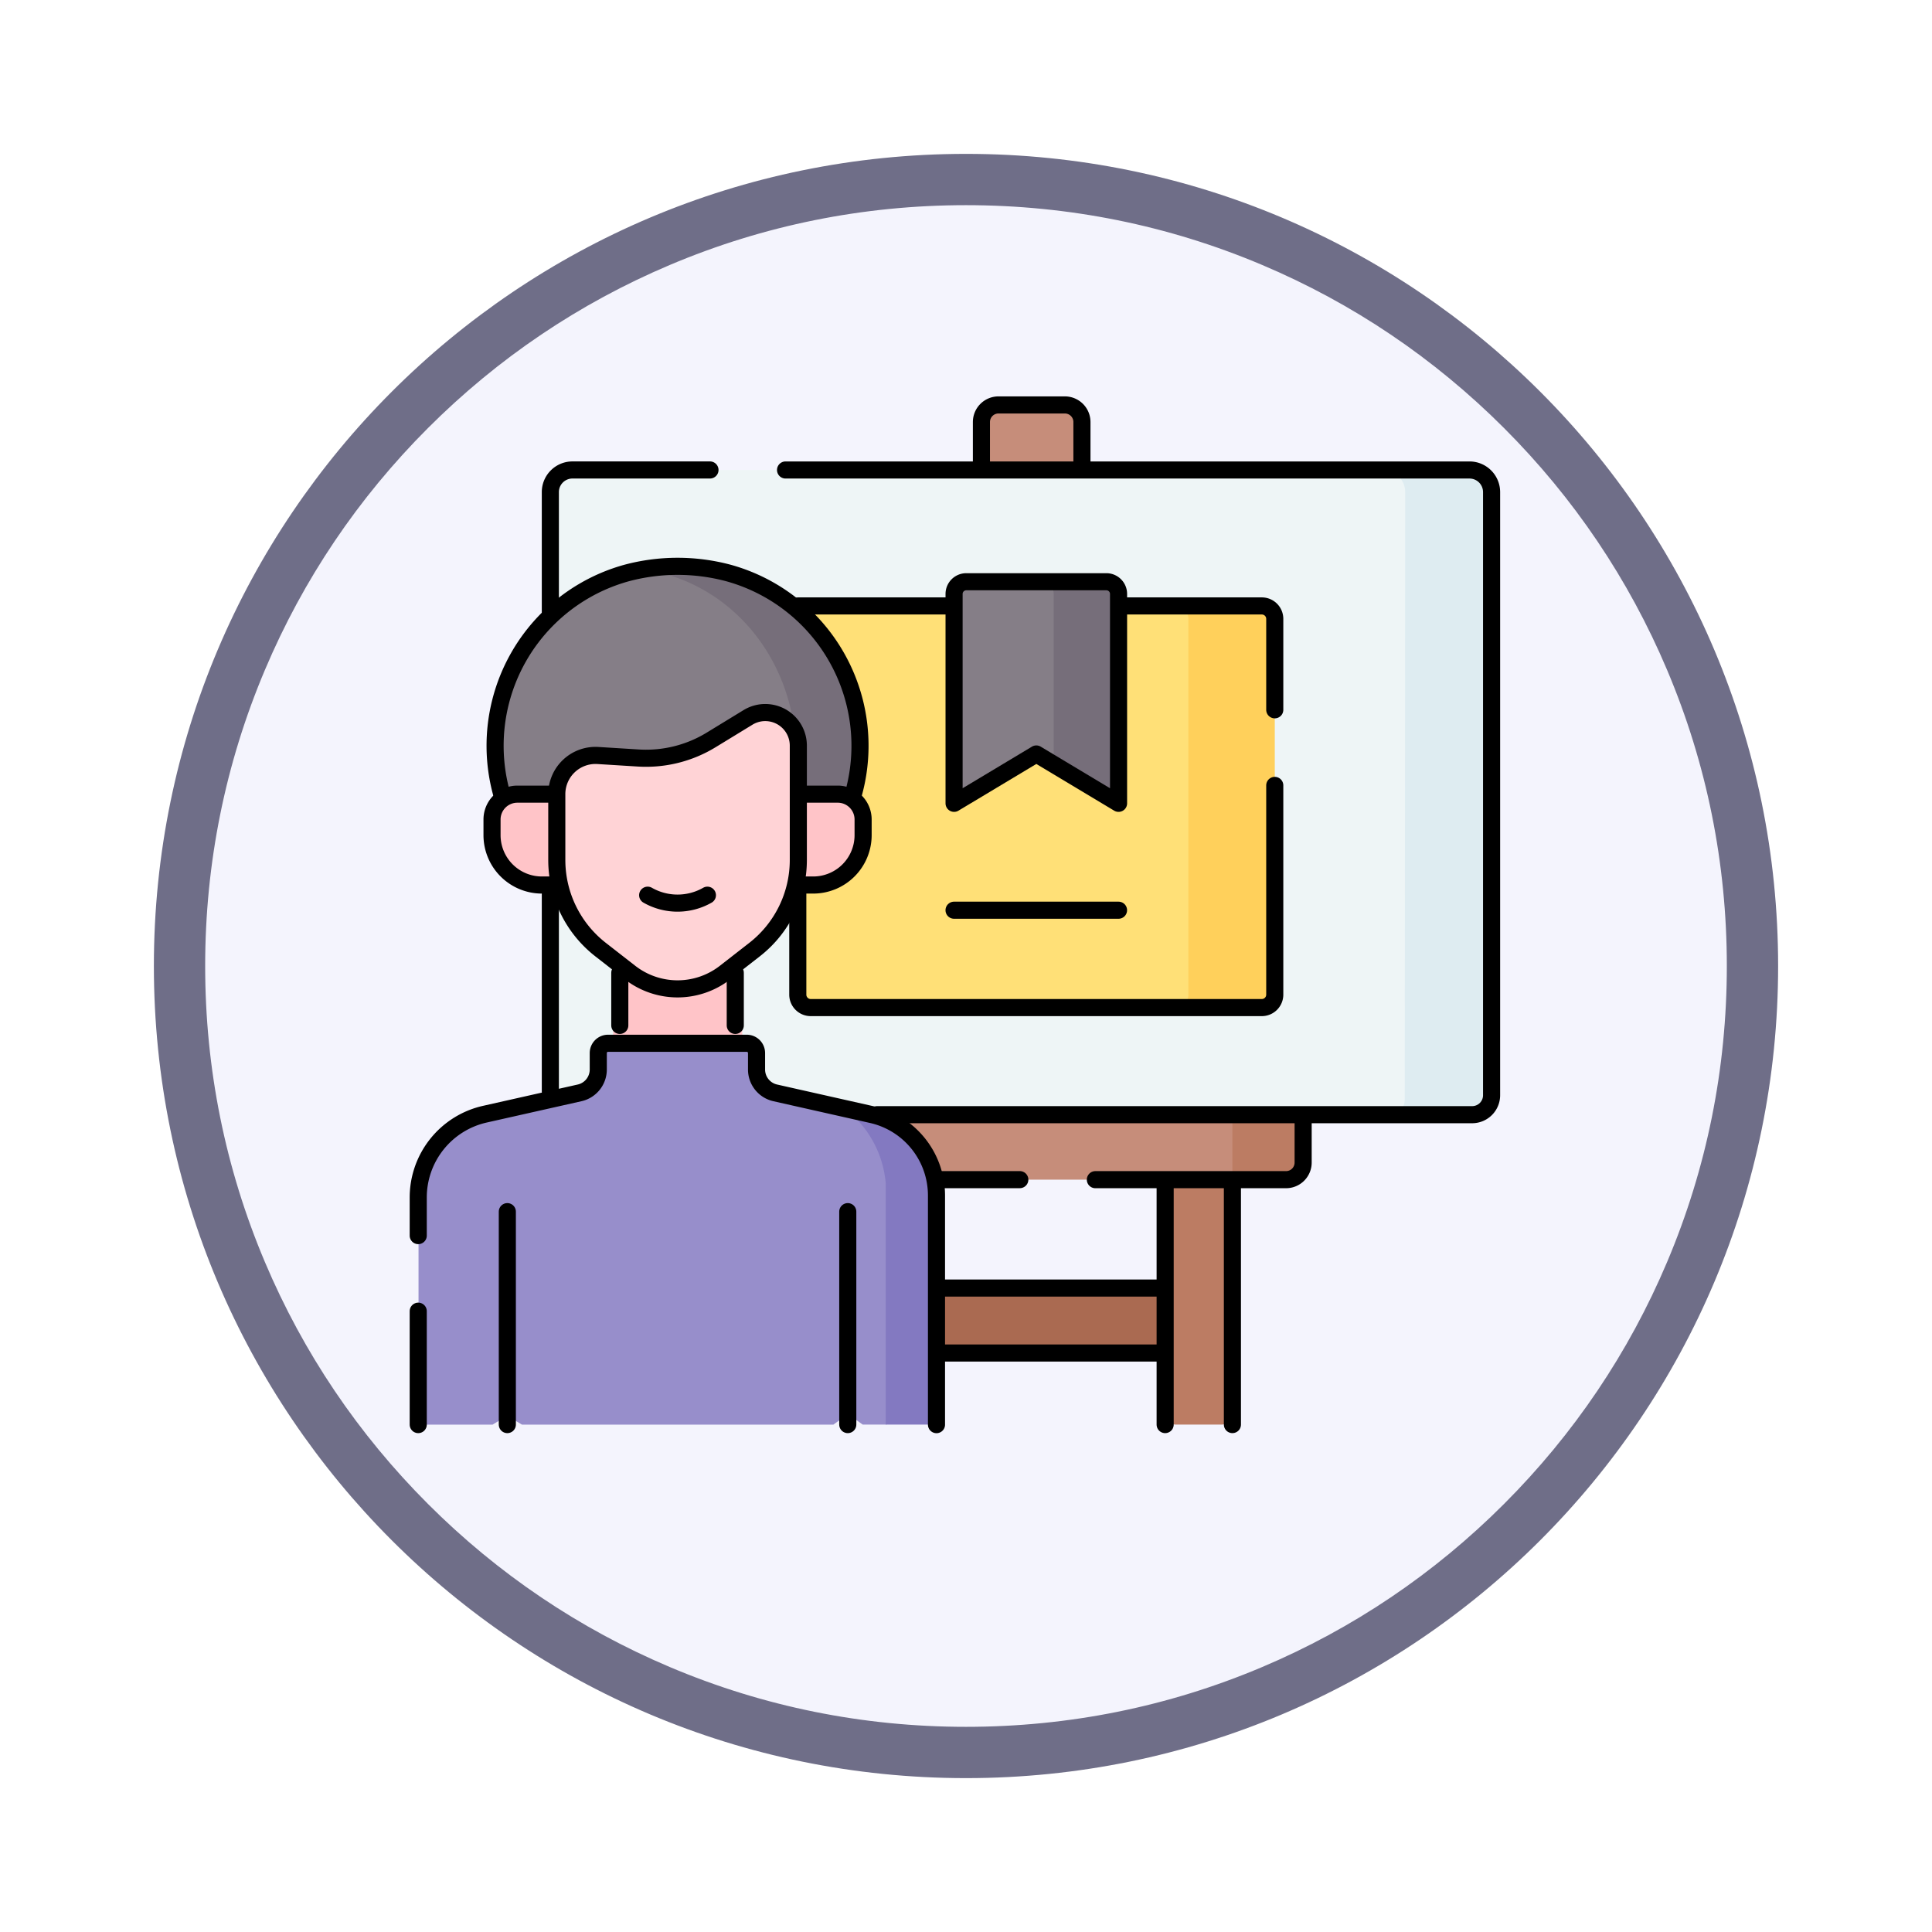<svg xmlns="http://www.w3.org/2000/svg" xmlns:xlink="http://www.w3.org/1999/xlink" width="113" height="113" viewBox="0 0 113 113">
  <defs>
    <filter id="Path_982547" x="0" y="0" width="113" height="113" filterUnits="userSpaceOnUse">
      <feOffset dy="3" input="SourceAlpha"/>
      <feGaussianBlur stdDeviation="3" result="blur"/>
      <feFlood flood-opacity="0.161"/>
      <feComposite operator="in" in2="blur"/>
      <feComposite in="SourceGraphic"/>
    </filter>
  </defs>
  <g id="Group_1203568" data-name="Group 1203568" transform="translate(-744.148 -4568.692)">
    <g id="Group_1203480" data-name="Group 1203480">
      <g id="Group_1202848" data-name="Group 1202848" transform="translate(753.148 4574.692)">
        <g id="Group_1172010" data-name="Group 1172010">
          <g id="Group_1171046" data-name="Group 1171046">
            <g id="Group_1148525" data-name="Group 1148525">
              <g transform="matrix(1, 0, 0, 1, -9, -6)" filter="url(#Path_982547)">
                <g id="Path_982547-2" data-name="Path 982547" transform="translate(9 6)" fill="#f4f4fd">
                  <path d="M 47.5 93.5 C 41.289 93.5 35.265 92.284 29.595 89.886 C 24.118 87.569 19.198 84.252 14.973 80.027 C 10.748 75.802 7.431 70.882 5.114 65.405 C 2.716 59.735 1.5 53.711 1.5 47.5 C 1.5 41.289 2.716 35.265 5.114 29.595 C 7.431 24.118 10.748 19.198 14.973 14.973 C 19.198 10.748 24.118 7.431 29.595 5.114 C 35.265 2.716 41.289 1.5 47.5 1.5 C 53.711 1.5 59.735 2.716 65.405 5.114 C 70.882 7.431 75.802 10.748 80.027 14.973 C 84.252 19.198 87.569 24.118 89.886 29.595 C 92.284 35.265 93.5 41.289 93.5 47.5 C 93.5 53.711 92.284 59.735 89.886 65.405 C 87.569 70.882 84.252 75.802 80.027 80.027 C 75.802 84.252 70.882 87.569 65.405 89.886 C 59.735 92.284 53.711 93.5 47.5 93.5 Z" stroke="none"/>
                  <path d="M 47.5 3 C 41.491 3 35.664 4.176 30.18 6.496 C 24.881 8.737 20.122 11.946 16.034 16.034 C 11.946 20.122 8.737 24.881 6.496 30.18 C 4.176 35.664 3 41.491 3 47.5 C 3 53.509 4.176 59.336 6.496 64.82 C 8.737 70.119 11.946 74.878 16.034 78.966 C 20.122 83.054 24.881 86.263 30.18 88.504 C 35.664 90.824 41.491 92 47.5 92 C 53.509 92 59.336 90.824 64.82 88.504 C 70.119 86.263 74.878 83.054 78.966 78.966 C 83.054 74.878 86.263 70.119 88.504 64.82 C 90.824 59.336 92 53.509 92 47.5 C 92 41.491 90.824 35.664 88.504 30.18 C 86.263 24.881 83.054 20.122 78.966 16.034 C 74.878 11.946 70.119 8.737 64.82 6.496 C 59.336 4.176 53.509 3 47.5 3 M 47.5 0 C 73.734 0 95 21.266 95 47.5 C 95 73.734 73.734 95 47.5 95 C 21.266 95 0 73.734 0 47.5 C 0 21.266 21.266 0 47.5 0 Z" stroke="none" fill="#6f6e88"/>
                </g>
              </g>
            </g>
          </g>
        </g>
      </g>
      <g id="magazine_13269969" transform="translate(761.11 4572.457)">
        <g id="Group_1203474" data-name="Group 1203474" transform="translate(7.517 19.914)">
          <g id="Group_1203468" data-name="Group 1203468" transform="translate(7.573 0)">
            <path id="Path_1043989" data-name="Path 1043989" d="M274.165,25.8h-5.889v-4.64a1.249,1.249,0,0,1,1.249-1.249h3.39a1.249,1.249,0,0,1,1.249,1.249V25.8Z" transform="translate(-242.926 -19.914)" fill="#c68d7a"/>
            <path id="Path_1043990" data-name="Path 1043990" d="M220.564,432.668H201.736a.77.77,0,0,1-.77-.77v-3.03h20.367v3.03A.77.77,0,0,1,220.564,432.668Z" transform="translate(-184.118 -377.211)" fill="#aa6a51"/>
            <path id="Path_1043991" data-name="Path 1043991" d="M353.342,277.539V249.4a2.163,2.163,0,0,1,2.157-2.157h0a1.778,1.778,0,0,1,1.778,1.778v28.518a.632.632,0,0,1-.632.632h-2.672A.632.632,0,0,1,353.342,277.539Z" transform="translate(-317.247 -218.528)" fill="#bc7c63"/>
            <path id="Path_1043992" data-name="Path 1043992" d="M178.952,342.882l-2.886.253H146.931a1,1,0,0,1-1-1V338h34.018v3.886A1,1,0,0,1,178.952,342.882Z" transform="translate(-136.037 -297.819)" fill="#c68d7a"/>
            <path id="Path_1043993" data-name="Path 1043993" d="M384.491,338v5.137h3.138a1,1,0,0,0,1-1V338Z" transform="translate(-344.461 -297.82)" fill="#bc7c63"/>
            <path id="Path_1043994" data-name="Path 1043994" d="M122.5,86.643a.884.884,0,0,1-.884.884l-4.548.253H68.91c-1.918,0-1.186-.509-1.186-1.137V51.372a1.294,1.294,0,0,1,1.289-1.3h47.674l4.548.253a1.294,1.294,0,0,1,1.289,1.3Z" transform="translate(-67.587 -46.263)" fill="#eef5f6"/>
            <path id="Path_1043995" data-name="Path 1043995" d="M459.347,50.073h-5.053a1.294,1.294,0,0,1,1.289,1.3L455.558,86.9a.884.884,0,0,1-.884.884h5.053a.884.884,0,0,0,.884-.884l.025-35.524A1.294,1.294,0,0,0,459.347,50.073Z" transform="translate(-405.447 -46.263)" fill="#deecf1"/>
          </g>
          <g id="Group_1203470" data-name="Group 1203470" transform="translate(22.183 10.346)">
            <path id="Path_1043996" data-name="Path 1043996" d="M210.894,135.509V114.036a.757.757,0,0,0-.757-.757l-4.548-.253h-22.34v22.735a.757.757,0,0,0,.757.757h21.584l4.548-.253A.757.757,0,0,0,210.894,135.509Z" transform="translate(-183.249 -111.611)" fill="#ffe077"/>
            <path id="Path_1043997" data-name="Path 1043997" d="M363.163,113.027H358.11a.757.757,0,0,1,.757.757v21.978a.757.757,0,0,1-.757.757h5.053a.757.757,0,0,0,.757-.757V113.784A.757.757,0,0,0,363.163,113.027Z" transform="translate(-336.022 -111.611)" fill="#ffd05b"/>
            <path id="Path_1043998" data-name="Path 1043998" d="M255.6,102.533v11.576a.379.379,0,0,0,.574.325l4.041-2.425a.379.379,0,0,1,.39,0l.825.5,2.963,1.677a.379.379,0,0,0,.574-.325V102.785a.714.714,0,0,0-.714-.714l-3.285-.253h-4.655A.714.714,0,0,0,255.6,102.533Z" transform="translate(-246.459 -101.819)" fill="#857e87"/>
            <g id="Group_1203469" data-name="Group 1203469" transform="translate(14.255)">
              <path id="Path_1043999" data-name="Path 1043999" d="M299.892,101.819H296.1a.714.714,0,0,1,.714.714V112.5l3.216,1.93a.379.379,0,0,0,.574-.325V102.533A.714.714,0,0,0,299.892,101.819Z" transform="translate(-296.102 -101.819)" fill="#766e7a"/>
            </g>
          </g>
          <g id="Group_1203473" data-name="Group 1203473" transform="translate(0 9.476)">
            <path id="Path_1044000" data-name="Path 1044000" d="M43.729,109.827c-1.507-5.628,1.554-11.8,7.282-13.405a10.152,10.152,0,0,1,1.113-.252,19.937,19.937,0,0,1,4.827.665c5.728,1.608,7.722,7.364,6.215,12.992Z" transform="translate(-38.836 -96.013)" fill="#857e87"/>
            <path id="Path_1044001" data-name="Path 1044001" d="M124.968,108.748h-3.741c1.508-5.628-1.554-11.8-7.281-13.406a10.167,10.167,0,0,0-1.114-.252,11.152,11.152,0,0,1,4.855.252C123.414,96.951,126.476,103.12,124.968,108.748Z" transform="translate(-99.544 -94.935)" fill="#766e7a"/>
            <g id="Group_1203471" data-name="Group 1203471" transform="translate(4.323 13.305)">
              <path id="Path_1044002" data-name="Path 1044002" d="M62.054,200.266a1.479,1.479,0,0,1,1.479,1.479v.914a2.914,2.914,0,0,1-2.914,2.914H44.777a2.914,2.914,0,0,1-2.914-2.914v-.914a1.479,1.479,0,0,1,1.479-1.479Z" transform="translate(-41.863 -200.266)" fill="#ffc4c8"/>
            </g>
            <path id="Path_1044003" data-name="Path 1044003" d="M102.316,277.8a6.384,6.384,0,0,1-8.566,0,1.177,1.177,0,0,0,.505-.968v-5.27h7.552v5.271A1.173,1.173,0,0,0,102.316,277.8Z" transform="translate(-82.872 -249.249)" fill="#ffc4c8"/>
            <path id="Path_1044004" data-name="Path 1044004" d="M83.357,176.362,81.639,177.7a4.519,4.519,0,0,1-5.554,0l-1.718-1.338a6.635,6.635,0,0,1-2.558-5.234v-3.843a2.262,2.262,0,0,1,2.4-2.258l2.362.146a7.282,7.282,0,0,0,4.245-1.053l2.157-1.318a1.931,1.931,0,0,1,2.938,1.648v6.678A6.635,6.635,0,0,1,83.357,176.362Z" transform="translate(-63.704 -153.979)" fill="#ffd3d6"/>
            <g id="Group_1203472" data-name="Group 1203472" transform="translate(0 27.978)">
              <path id="Path_1044005" data-name="Path 1044005" d="M7.636,338.27V325.187a4.848,4.848,0,0,1,3.8-4.734l5.55-1.2c.685-.151.893-.794.893-1.952,0-.49.195-.876.685-.876h8.44c.49,0,.685.386.685.876,0,1.07.208,1.8.893,1.952l3.952.848,1.521.781c2.221.491,3.293,2.278,3.293,4.553l-.077,12.35a.343.343,0,0,1-.343.343l-1.966.486H33.617L32.759,338l-.858.615H13.685l-.858-.518-.858.518H7.979A.343.343,0,0,1,7.636,338.27Z" transform="translate(-7.636 -316.424)" fill="#978ecb"/>
              <path id="Path_1044006" data-name="Path 1044006" d="M210.155,350.61v13.083a.343.343,0,0,1-.343.343h-2.63v-14.1a6.165,6.165,0,0,0-2.428-4.411l1.6.353A4.849,4.849,0,0,1,210.155,350.61Z" transform="translate(-179.855 -341.846)" fill="#8379c1"/>
            </g>
          </g>
        </g>
        <g id="Group_1203479" data-name="Group 1203479" transform="translate(7.5 19.914)">
          <g id="Group_1203475" data-name="Group 1203475" transform="translate(7.727 0)">
            <line id="Line_1172" data-name="Line 1172" x2="12.724" transform="translate(22.89 51.657)" fill="none" stroke="#000" stroke-linecap="round" stroke-linejoin="round" stroke-miterlimit="10" stroke-width="1"/>
            <line id="Line_1173" data-name="Line 1173" x1="12.682" transform="translate(22.89 55.457)" fill="none" stroke="#000" stroke-linecap="round" stroke-linejoin="round" stroke-miterlimit="10" stroke-width="1"/>
            <line id="Line_1174" data-name="Line 1174" y2="13.998" transform="translate(39.893 45.644)" fill="none" stroke="#000" stroke-linecap="round" stroke-linejoin="round" stroke-miterlimit="10" stroke-width="1"/>
            <line id="Line_1175" data-name="Line 1175" y1="14.11" transform="translate(35.959 45.533)" fill="none" stroke="#000" stroke-linecap="round" stroke-linejoin="round" stroke-miterlimit="10" stroke-width="1"/>
            <path id="Path_1044007" data-name="Path 1044007" d="M177.58,50.076h40.007a1.294,1.294,0,0,1,1.288,1.3V86.646a1.137,1.137,0,0,1-1.137,1.137h-34.8" transform="translate(-163.823 -46.266)" fill="none" stroke="#000" stroke-linecap="round" stroke-linejoin="round" stroke-miterlimit="10" stroke-width="1"/>
            <path id="Path_1044008" data-name="Path 1044008" d="M68.67,58.375v-7a1.294,1.294,0,0,1,1.29-1.3h8.046" transform="translate(-68.67 -46.266)" fill="none" stroke="#000" stroke-linecap="round" stroke-linejoin="round" stroke-miterlimit="10" stroke-width="1"/>
            <line id="Line_1176" data-name="Line 1176" y1="11.959" transform="translate(0 28.22)" fill="none" stroke="#000" stroke-linecap="round" stroke-linejoin="round" stroke-miterlimit="10" stroke-width="1"/>
            <path id="Path_1044009" data-name="Path 1044009" d="M268.276,23.335V20.919a1,1,0,0,1,1-1h3.879a1,1,0,0,1,1,1v2.354" transform="translate(-243.063 -19.914)" fill="none" stroke="#000" stroke-linecap="round" stroke-linejoin="round" stroke-miterlimit="10" stroke-width="1"/>
            <line id="Line_1177" data-name="Line 1177" x1="4.818" transform="translate(22.64 45.316)" fill="none" stroke="#000" stroke-linecap="round" stroke-linejoin="round" stroke-miterlimit="10" stroke-width="1"/>
            <path id="Path_1044010" data-name="Path 1044010" d="M333.192,350.656v2.54a1,1,0,0,1-1,1H321.04" transform="translate(-289.162 -308.878)" fill="none" stroke="#000" stroke-linecap="round" stroke-linejoin="round" stroke-miterlimit="10" stroke-width="1"/>
          </g>
          <g id="Group_1203476" data-name="Group 1203476" transform="translate(22.2 10.346)">
            <line id="Line_1178" data-name="Line 1178" x1="8.938" transform="translate(0 1.416)" fill="none" stroke="#000" stroke-linecap="round" stroke-linejoin="round" stroke-miterlimit="10" stroke-width="1"/>
            <path id="Path_1044011" data-name="Path 1044011" d="M334.27,113.026h8.064a.756.756,0,0,1,.757.757V119.1" transform="translate(-315.194 -111.61)" fill="none" stroke="#000" stroke-linecap="round" stroke-linejoin="round" stroke-miterlimit="10" stroke-width="1"/>
            <path id="Path_1044012" data-name="Path 1044012" d="M211.147,196.126v12.237a.757.757,0,0,1-.757.758H184.007a.757.757,0,0,1-.757-.758v-6.277" transform="translate(-183.25 -184.214)" fill="none" stroke="#000" stroke-linecap="round" stroke-linejoin="round" stroke-miterlimit="10" stroke-width="1"/>
            <path id="Path_1044013" data-name="Path 1044013" d="M255.6,102.533v12.246l4.81-2.886,4.81,2.886V102.533a.714.714,0,0,0-.714-.714h-8.192A.714.714,0,0,0,255.6,102.533Z" transform="translate(-246.459 -101.819)" fill="none" stroke="#000" stroke-linecap="round" stroke-linejoin="round" stroke-miterlimit="10" stroke-width="1"/>
            <line id="Line_1179" data-name="Line 1179" x2="9.62" transform="translate(9.139 19.212)" fill="none" stroke="#000" stroke-linecap="round" stroke-linejoin="round" stroke-miterlimit="10" stroke-width="1"/>
          </g>
          <g id="Group_1203478" data-name="Group 1203478" transform="translate(0 9.444)">
            <path id="Path_1044014" data-name="Path 1044014" d="M43.527,108.006a10.483,10.483,0,0,1,7.293-12.933,11.546,11.546,0,0,1,5.978,0,10.483,10.483,0,0,1,7.293,12.933" transform="translate(-38.642 -94.679)" fill="none" stroke="#000" stroke-linecap="round" stroke-linejoin="round" stroke-miterlimit="10" stroke-width="1"/>
            <path id="Path_1044015" data-name="Path 1044015" d="M7.5,326.766v-2.229a4.994,4.994,0,0,1,3.916-4.876l5.524-1.243a1.4,1.4,0,0,0,1.09-1.363v-.966a.573.573,0,0,1,.572-.572h8.113a.572.572,0,0,1,.572.572v.966a1.4,1.4,0,0,0,1.091,1.363l5.634,1.268a4.849,4.849,0,0,1,3.8,4.737v13.4" transform="translate(-7.5 -287.621)" fill="none" stroke="#000" stroke-linecap="round" stroke-linejoin="round" stroke-miterlimit="10" stroke-width="1"/>
            <line id="Line_1180" data-name="Line 1180" y1="6.633" transform="translate(0 43.566)" fill="none" stroke="#000" stroke-linecap="round" stroke-linejoin="round" stroke-miterlimit="10" stroke-width="1"/>
            <line id="Line_1181" data-name="Line 1181" y2="12.455" transform="translate(5.211 37.744)" fill="none" stroke="#000" stroke-linecap="round" stroke-linejoin="round" stroke-miterlimit="10" stroke-width="1"/>
            <line id="Line_1182" data-name="Line 1182" y2="12.455" transform="translate(25.123 37.744)" fill="none" stroke="#000" stroke-linecap="round" stroke-linejoin="round" stroke-miterlimit="10" stroke-width="1"/>
            <path id="Path_1044016" data-name="Path 1044016" d="M83.218,176.234l-1.72,1.34a4.526,4.526,0,0,1-5.563,0l-1.72-1.34a6.646,6.646,0,0,1-2.562-5.243v-3.85a2.265,2.265,0,0,1,2.405-2.261l2.366.147a7.294,7.294,0,0,0,4.252-1.055l2.161-1.32A1.934,1.934,0,0,1,85.78,164.3v6.688A6.646,6.646,0,0,1,83.218,176.234Z" transform="translate(-63.549 -153.815)" fill="none" stroke="#000" stroke-linecap="round" stroke-linejoin="round" stroke-miterlimit="10" stroke-width="1"/>
            <g id="Group_1203477" data-name="Group 1203477" transform="translate(4.315 13.326)">
              <path id="Path_1044017" data-name="Path 1044017" d="M45.456,205.494h-.879a2.918,2.918,0,0,1-2.918-2.918v-.915a1.482,1.482,0,0,1,1.482-1.482h2.034" transform="translate(-41.658 -200.179)" fill="none" stroke="#000" stroke-linecap="round" stroke-linejoin="round" stroke-miterlimit="10" stroke-width="1"/>
              <path id="Path_1044018" data-name="Path 1044018" d="M183.426,205.494h.879a2.918,2.918,0,0,0,2.918-2.918v-.915a1.482,1.482,0,0,0-1.482-1.482h-2.158" transform="translate(-165.518 -200.179)" fill="none" stroke="#000" stroke-linecap="round" stroke-linejoin="round" stroke-miterlimit="10" stroke-width="1"/>
            </g>
            <path id="Path_1044019" data-name="Path 1044019" d="M113.735,246.968a3.526,3.526,0,0,0,3.494,0" transform="translate(-100.316 -227.732)" fill="none" stroke="#000" stroke-linecap="round" stroke-linejoin="round" stroke-miterlimit="10" stroke-width="1"/>
            <line id="Line_1183" data-name="Line 1183" y2="3.077" transform="translate(18.543 23.775)" fill="none" stroke="#000" stroke-linecap="round" stroke-linejoin="round" stroke-miterlimit="10" stroke-width="1"/>
            <line id="Line_1184" data-name="Line 1184" y2="3.077" transform="translate(11.789 23.775)" fill="none" stroke="#000" stroke-linecap="round" stroke-linejoin="round" stroke-miterlimit="10" stroke-width="1"/>
          </g>
        </g>
      </g>
    </g>
  </g>
</svg>
